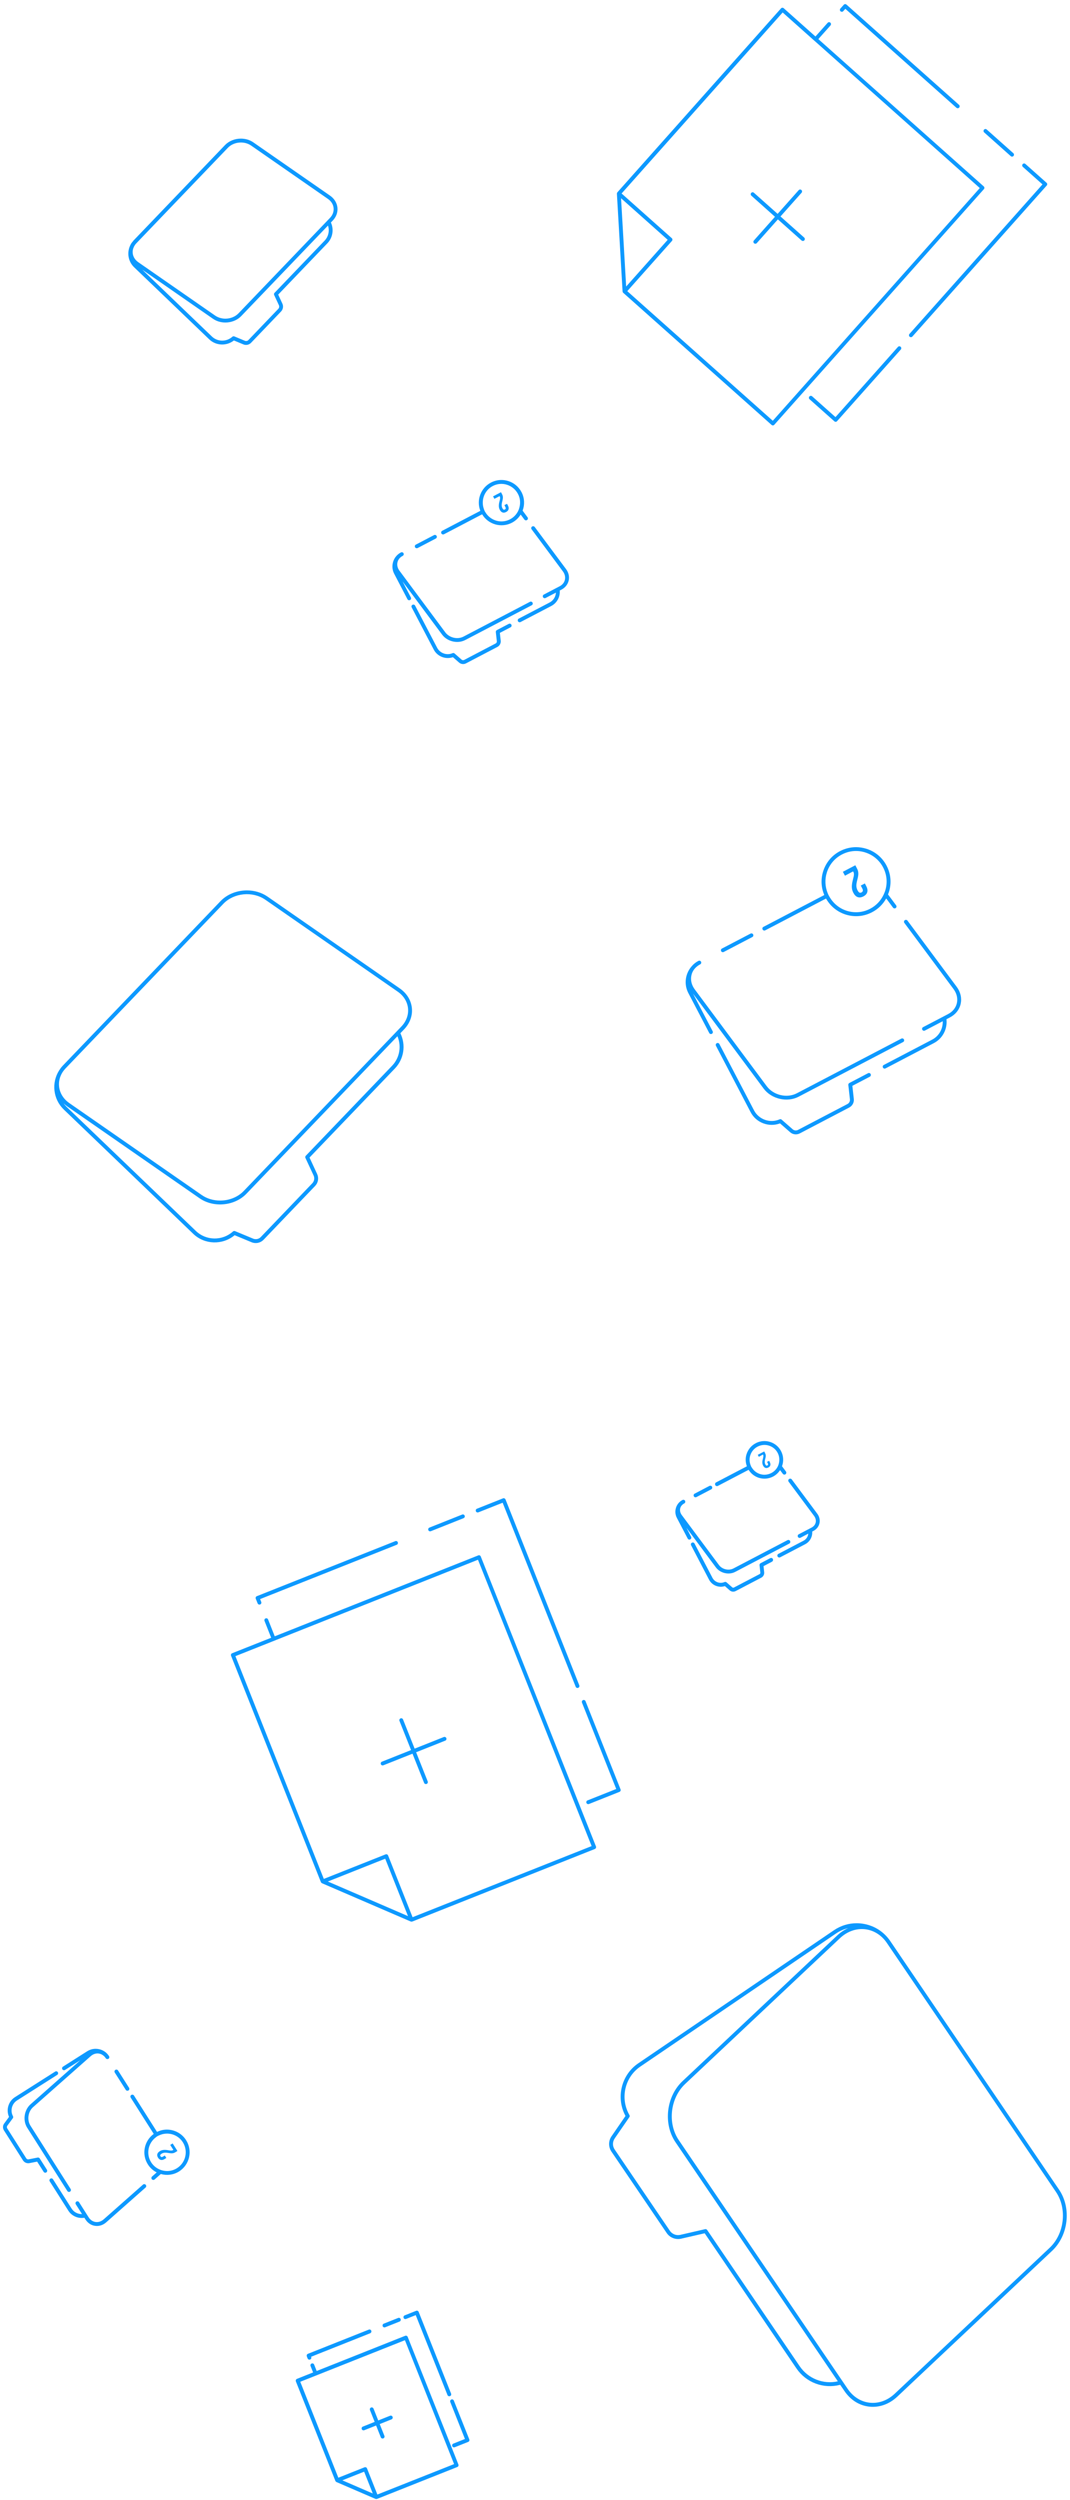 <svg width="206" height="481" viewBox="0 0 206 481" fill="none" xmlns="http://www.w3.org/2000/svg">
<path d="M108.374 109.938C108.741 110.432 108.876 111.001 108.756 111.54C108.637 112.072 108.277 112.514 107.746 112.791L104.698 114.386C104.511 114.483 104.443 114.708 104.541 114.888C104.638 115.075 104.863 115.142 105.042 115.045L107.027 114.011C106.982 114.813 106.532 115.539 105.799 115.921L99.876 119.013C99.688 119.111 99.621 119.335 99.718 119.515C99.816 119.702 100.04 119.77 100.22 119.672L106.143 116.58C107.236 116.003 107.865 114.835 107.76 113.615L108.09 113.442C108.816 113.06 109.31 112.439 109.483 111.698C109.655 110.941 109.475 110.155 108.973 109.481L102.946 101.386C102.871 101.289 102.758 101.237 102.646 101.237C102.571 101.237 102.489 101.259 102.421 101.312C102.257 101.439 102.219 101.671 102.347 101.836L108.374 109.938Z" fill="#0D99FF"/>
<path d="M84.973 102.621C84.875 102.441 84.95 102.209 85.13 102.119L92.476 98.278C91.682 96.241 92.536 93.875 94.52 92.842C95.149 92.512 95.838 92.34 96.534 92.34C96.969 92.34 97.41 92.407 97.845 92.542C98.953 92.887 99.866 93.65 100.406 94.684C101.005 95.829 101.035 97.117 100.615 98.241L101.559 99.514C101.686 99.678 101.649 99.918 101.484 100.038C101.319 100.158 101.087 100.128 100.96 99.963L100.241 98.997C99.844 99.641 99.275 100.187 98.564 100.562C96.512 101.633 93.996 100.906 92.82 98.945L85.489 102.778C85.295 102.876 85.07 102.808 84.973 102.621ZM93.157 97.926C93.21 98.076 93.262 98.233 93.337 98.375C93.382 98.458 93.427 98.525 93.479 98.6C94.153 99.686 95.329 100.315 96.542 100.315C97.103 100.315 97.672 100.18 98.204 99.903C98.893 99.543 99.41 98.989 99.739 98.338C99.874 98.068 99.964 97.791 100.031 97.499C100.218 96.691 100.143 95.822 99.724 95.036C99.275 94.182 98.526 93.553 97.605 93.261C96.684 92.969 95.71 93.059 94.857 93.508C93.254 94.354 92.558 96.256 93.157 97.926Z" fill="#0D99FF"/>
<path d="M80.406 105.436L83.902 103.609C84.09 103.512 84.157 103.287 84.06 103.107C83.992 102.98 83.865 102.905 83.73 102.905C83.67 102.905 83.61 102.92 83.558 102.95L80.061 104.777C79.874 104.874 79.806 105.099 79.904 105.279C80.001 105.458 80.218 105.526 80.406 105.436Z" fill="#0D99FF"/>
<path d="M95.418 123.797L89.361 126.965C89.203 127.047 89.001 127.025 88.866 126.905L87.519 125.722C87.406 125.625 87.257 125.602 87.122 125.662C86.021 126.141 84.718 125.684 84.164 124.629L79.918 116.512C79.851 116.384 79.723 116.309 79.589 116.309C79.529 116.309 79.469 116.324 79.416 116.354C79.229 116.452 79.162 116.676 79.259 116.856L83.505 124.973C84.201 126.306 85.789 126.92 87.197 126.433L88.38 127.467C88.747 127.789 89.286 127.849 89.713 127.624L95.77 124.456C96.205 124.224 96.452 123.76 96.4 123.273L96.235 121.761L98.294 120.682C98.481 120.585 98.549 120.36 98.451 120.181C98.354 119.993 98.129 119.926 97.95 120.023L95.658 121.222C95.523 121.296 95.441 121.439 95.456 121.596L95.651 123.356C95.673 123.543 95.583 123.715 95.418 123.797Z" fill="#0D99FF"/>
<path d="M78.444 115.283C78.542 115.47 78.766 115.538 78.946 115.44C79.133 115.343 79.201 115.118 79.103 114.939L77.501 111.868L85.116 122.097C86.112 123.438 88.111 123.902 89.579 123.131L102.369 116.444C102.556 116.346 102.623 116.122 102.526 115.942C102.429 115.755 102.204 115.687 102.024 115.785L89.235 122.472C88.081 123.078 86.501 122.704 85.723 121.648L76.902 109.794C76.535 109.3 76.4 108.731 76.52 108.192C76.61 107.795 76.834 107.443 77.164 107.181C77.276 107.091 77.396 107.009 77.531 106.941C77.718 106.844 77.785 106.619 77.688 106.44C77.621 106.312 77.493 106.237 77.359 106.237C77.299 106.237 77.239 106.252 77.186 106.282C76.467 106.657 75.928 107.293 75.689 108.072C75.449 108.851 75.516 109.674 75.898 110.401L78.444 115.283Z" fill="#0D99FF"/>
<path d="M96.176 95.456C96.191 95.478 96.206 95.501 96.221 95.523C96.311 95.703 96.311 95.905 96.176 96.399C96.079 96.744 96.041 97.021 96.034 97.26C96.026 97.567 96.086 97.822 96.214 98.069C96.498 98.608 96.925 98.773 97.442 98.504C97.959 98.234 98.071 97.785 97.786 97.246L97.659 97.006L97.614 96.924L97.494 96.983L97.112 97.186L97.299 97.545C97.427 97.785 97.367 97.934 97.202 98.017C97.037 98.107 96.888 98.077 96.73 97.777C96.611 97.552 96.573 97.335 96.588 97.058C96.603 96.886 96.633 96.699 96.701 96.452C96.723 96.384 96.73 96.325 96.745 96.265C96.865 95.763 96.843 95.441 96.671 95.104L96.453 94.692L94.926 95.493L95.18 95.972L96.176 95.456Z" fill="#0D99FF"/>
<path d="M184.947 193.153C185.202 192.022 184.932 190.846 184.183 189.843L174.711 177.113C174.636 177.016 174.524 176.963 174.411 176.963C174.336 176.963 174.254 176.986 174.187 177.038C174.022 177.166 173.984 177.398 174.112 177.562L183.584 190.292C184.198 191.123 184.423 192.074 184.221 192.988C184.018 193.887 183.412 194.635 182.521 195.1L177.721 197.608C177.534 197.705 177.466 197.93 177.564 198.11C177.661 198.297 177.886 198.364 178.065 198.267L181.495 196.47C181.555 197.938 180.776 199.33 179.451 200.019L170.143 204.887C169.956 204.984 169.888 205.209 169.986 205.388C170.083 205.575 170.308 205.643 170.487 205.545L179.795 200.678C181.487 199.795 182.431 197.968 182.214 196.088L182.858 195.751C183.959 195.189 184.7 194.261 184.947 193.153Z" fill="#0D99FF"/>
<path d="M146.975 178.319L158.693 172.194C158.079 170.748 157.997 169.146 158.476 167.633C159.008 165.941 160.161 164.556 161.734 163.74C162.7 163.238 163.74 162.983 164.804 162.983C165.47 162.983 166.144 163.088 166.796 163.29C168.488 163.822 169.873 164.975 170.689 166.548C171.513 168.12 171.67 169.917 171.139 171.61C171.086 171.774 171.026 171.924 170.966 172.081L172.524 174.171C172.651 174.335 172.614 174.575 172.449 174.695C172.284 174.815 172.052 174.785 171.925 174.62L170.615 172.853C169.993 173.976 169.057 174.897 167.889 175.503C166.316 176.327 164.519 176.484 162.827 175.953C161.202 175.444 159.862 174.35 159.03 172.868L147.327 178.985C147.139 179.083 146.915 179.008 146.825 178.828C146.72 178.641 146.787 178.409 146.975 178.319ZM159.352 171.842C159.42 172.006 159.495 172.179 159.585 172.343C159.615 172.403 159.652 172.456 159.689 172.516C160.431 173.819 161.606 174.785 163.044 175.234C163.628 175.414 164.22 175.503 164.811 175.503C165.747 175.503 166.676 175.279 167.529 174.83C168.668 174.238 169.551 173.302 170.098 172.164C170.218 171.909 170.33 171.647 170.42 171.37C170.42 171.363 170.42 171.355 170.427 171.348C170.892 169.85 170.749 168.27 170.023 166.885C169.297 165.492 168.069 164.466 166.563 163.994C165.066 163.522 163.471 163.665 162.078 164.399C160.685 165.125 159.659 166.353 159.188 167.858C158.768 169.176 158.836 170.576 159.352 171.842Z" fill="#0D99FF"/>
<path d="M139.337 183.148L144.841 180.273C145.028 180.175 145.096 179.951 144.998 179.771C144.931 179.644 144.803 179.569 144.669 179.569C144.609 179.569 144.549 179.584 144.496 179.614L138.993 182.489C138.805 182.586 138.738 182.811 138.835 182.991C138.933 183.178 139.157 183.245 139.337 183.148Z" fill="#0D99FF"/>
<path d="M134.193 185.926C134.38 185.776 134.582 185.642 134.807 185.522C134.994 185.424 135.061 185.2 134.964 185.02C134.897 184.893 134.769 184.818 134.634 184.818C134.575 184.818 134.515 184.833 134.462 184.863C134.327 184.938 134.193 185.013 134.065 185.095C133.983 185.155 133.901 185.215 133.818 185.275C133.781 185.305 133.743 185.327 133.713 185.357C133.541 185.499 133.384 185.649 133.242 185.814C131.954 187.199 131.602 189.288 132.523 191.055L136.544 198.738C136.641 198.925 136.866 198.993 137.046 198.895C137.233 198.798 137.3 198.573 137.203 198.394L133.421 191.168L147.012 209.424C148.517 211.446 151.543 212.149 153.759 210.989L173.872 200.475C174.059 200.378 174.127 200.153 174.029 199.974C173.932 199.787 173.707 199.719 173.528 199.816L153.415 210.33C151.513 211.326 148.914 210.719 147.619 208.974L133.751 190.337C133.137 189.505 132.912 188.554 133.114 187.641C133.257 186.959 133.639 186.375 134.193 185.926Z" fill="#0D99FF"/>
<path d="M167.619 206.631C167.522 206.443 167.297 206.376 167.118 206.473L163.524 208.353C163.389 208.428 163.306 208.57 163.321 208.727L163.628 211.498C163.673 211.872 163.479 212.232 163.149 212.404L153.632 217.383C153.302 217.556 152.89 217.511 152.613 217.264L150.487 215.407C150.382 215.309 150.225 215.287 150.09 215.347C148.255 216.148 146.091 215.384 145.17 213.624L138.498 200.857C138.431 200.73 138.304 200.655 138.169 200.655C138.109 200.655 138.049 200.67 137.997 200.7C137.809 200.797 137.742 201.022 137.839 201.202L144.511 213.969C145.575 216.006 148.023 216.927 150.172 216.125L152.127 217.833C152.636 218.282 153.385 218.364 153.984 218.05L163.501 213.07C164.108 212.748 164.46 212.104 164.377 211.415L164.1 208.899L167.47 207.14C167.642 207.042 167.717 206.818 167.619 206.631Z" fill="#0D99FF"/>
<path d="M164.235 167.647C164.265 167.685 164.28 167.722 164.303 167.76C164.445 168.037 164.445 168.359 164.228 169.145C164.205 169.227 164.19 169.302 164.168 169.385C164.086 169.714 164.033 170.006 164.011 170.268C163.958 170.86 164.056 171.316 164.295 171.773C164.737 172.619 165.411 172.882 166.227 172.455C167.043 172.028 167.216 171.324 166.774 170.478L166.504 169.961L165.718 170.373L166.017 170.942C166.212 171.317 166.122 171.549 165.86 171.691C165.598 171.826 165.366 171.788 165.111 171.309C164.894 170.897 164.819 170.515 164.902 169.961C164.932 169.744 164.984 169.512 165.059 169.235C165.066 169.205 165.066 169.19 165.074 169.16C165.329 168.239 165.306 167.685 165.007 167.116L164.67 166.464L162.273 167.722L162.67 168.479L164.235 167.647Z" fill="#0D99FF"/>
<path d="M137.862 285.195L143.793 282.095C143.516 281.346 143.478 280.545 143.725 279.774C144.018 278.853 144.647 278.097 145.5 277.655C146.024 277.378 146.593 277.243 147.17 277.243C147.537 277.243 147.896 277.295 148.256 277.408C149.177 277.7 149.933 278.329 150.375 279.182C150.862 280.118 150.892 281.167 150.555 282.088L151.311 283.099C151.438 283.263 151.401 283.503 151.236 283.623C151.071 283.75 150.839 283.713 150.712 283.548L150.18 282.836C149.851 283.338 149.416 283.765 148.847 284.065C147.994 284.514 147.013 284.596 146.092 284.312C145.261 284.05 144.579 283.503 144.122 282.777L138.207 285.869C138.027 285.967 137.795 285.892 137.705 285.712C137.608 285.517 137.683 285.293 137.862 285.195ZM144.459 281.743C144.512 281.893 144.564 282.035 144.632 282.178C144.676 282.26 144.736 282.335 144.789 282.417C145.148 282.971 145.68 283.383 146.316 283.585C146.601 283.675 146.885 283.72 147.177 283.72C147.634 283.72 148.084 283.608 148.503 283.391C149.035 283.114 149.446 282.687 149.708 282.193C149.843 281.938 149.933 281.653 149.986 281.369C150.098 280.762 150.03 280.111 149.723 279.527C149.372 278.845 148.772 278.351 148.039 278.119C147.312 277.887 146.533 277.962 145.852 278.314C145.171 278.666 144.676 279.265 144.444 279.998C144.257 280.575 144.272 281.182 144.459 281.743Z" fill="#0D99FF"/>
<path d="M136.753 285.826C136.693 285.826 136.633 285.841 136.58 285.871L133.735 287.361C133.548 287.458 133.48 287.683 133.578 287.863C133.675 288.05 133.9 288.117 134.079 288.02L136.925 286.53C137.112 286.433 137.179 286.208 137.082 286.028C137.022 285.893 136.887 285.826 136.753 285.826Z" fill="#0D99FF"/>
<path d="M131.451 289.426C131.534 289.358 131.631 289.291 131.736 289.239C131.923 289.141 131.99 288.917 131.893 288.737C131.826 288.61 131.698 288.535 131.564 288.535C131.504 288.535 131.444 288.55 131.391 288.58C130.785 288.894 130.343 289.426 130.141 290.077C129.939 290.729 129.999 291.418 130.313 292.024L132.395 296C132.492 296.188 132.717 296.255 132.897 296.158C133.084 296.06 133.151 295.836 133.054 295.656L132.155 293.934L137.824 301.549C138.655 302.665 140.325 303.054 141.545 302.41L151.954 296.966C152.141 296.869 152.208 296.644 152.111 296.465C152.014 296.277 151.789 296.21 151.609 296.307L141.201 301.751C140.295 302.223 139.052 301.938 138.43 301.107L131.249 291.463C130.965 291.073 130.86 290.631 130.95 290.212C131.017 289.905 131.189 289.636 131.451 289.426Z" fill="#0D99FF"/>
<path d="M154.673 296.429L149.858 298.945C149.671 299.042 149.603 299.267 149.701 299.447C149.798 299.627 150.023 299.701 150.202 299.604L155.017 297.088C155.923 296.616 156.44 295.658 156.373 294.654L156.597 294.535C157.211 294.213 157.623 293.696 157.765 293.067C157.908 292.43 157.758 291.771 157.339 291.21L152.434 284.62C152.359 284.523 152.247 284.471 152.134 284.471C152.059 284.471 151.977 284.493 151.91 284.545C151.745 284.665 151.707 284.905 151.835 285.07L156.739 291.659C157.024 292.049 157.129 292.49 157.039 292.91C156.942 293.322 156.665 293.666 156.253 293.883L153.774 295.179C153.587 295.276 153.52 295.501 153.617 295.68C153.714 295.86 153.939 295.935 154.119 295.838L155.616 295.051C155.556 295.635 155.212 296.152 154.673 296.429Z" fill="#0D99FF"/>
<path d="M148.794 299.927C148.697 299.739 148.472 299.672 148.292 299.769L146.428 300.743C146.293 300.818 146.211 300.96 146.226 301.117L146.383 302.555C146.398 302.675 146.338 302.787 146.226 302.847L141.299 305.423C141.186 305.483 141.066 305.46 140.977 305.386L139.876 304.427C139.771 304.33 139.614 304.307 139.479 304.367C138.61 304.742 137.599 304.39 137.165 303.558L133.713 296.954C133.646 296.827 133.518 296.752 133.384 296.752C133.324 296.752 133.264 296.767 133.211 296.797C133.024 296.894 132.957 297.119 133.054 297.298L136.506 303.91C137.083 305.011 138.386 305.528 139.554 305.146L140.482 305.962C140.804 306.247 141.261 306.299 141.643 306.097L146.57 303.521C146.952 303.319 147.169 302.914 147.124 302.488L146.997 301.305L148.629 300.451C148.817 300.339 148.891 300.114 148.794 299.927Z" fill="#0D99FF"/>
<path d="M146.885 279.836C146.9 279.851 146.907 279.873 146.922 279.896C146.989 280.03 146.989 280.195 146.9 280.547C146.892 280.569 146.892 280.584 146.885 280.614C146.795 280.929 146.757 281.183 146.765 281.401C146.772 281.618 146.825 281.798 146.922 281.977C147.154 282.412 147.499 282.554 147.925 282.329C148.345 282.112 148.435 281.745 148.21 281.303L148.15 281.183L148.075 281.041L147.858 281.154L147.671 281.251L147.821 281.543C147.925 281.738 147.873 281.857 147.738 281.932C147.603 282.007 147.484 281.985 147.349 281.738C147.266 281.573 147.229 281.416 147.229 281.228C147.229 281.071 147.259 280.899 147.326 280.667C147.349 280.592 147.364 280.525 147.379 280.457C147.461 280.083 147.439 279.828 147.304 279.574L147.132 279.237L145.889 279.888L146.091 280.277L146.885 279.836Z" fill="#0D99FF"/>
<path d="M27.771 420.198C27.681 420.198 27.591 420.228 27.524 420.296L19.961 426.975C19.497 427.379 18.943 427.566 18.396 427.484C17.857 427.409 17.385 427.087 17.063 426.578L15.221 423.673C15.109 423.5 14.877 423.448 14.704 423.56C14.532 423.673 14.48 423.905 14.592 424.077L15.79 425.964C14.989 425.986 14.225 425.597 13.783 424.901L10.204 419.262C10.137 419.15 10.009 419.09 9.89 419.09C9.822 419.09 9.755 419.105 9.687 419.15C9.515 419.262 9.463 419.494 9.575 419.667L13.154 425.305C13.813 426.346 15.041 426.87 16.239 426.668L16.442 426.982C16.883 427.679 17.542 428.121 18.299 428.225C19.07 428.338 19.834 428.091 20.463 427.537L28.026 420.857C28.183 420.722 28.198 420.483 28.056 420.325C27.973 420.243 27.868 420.198 27.771 420.198Z" fill="#0D99FF"/>
<path d="M24.732 402.182C24.904 402.069 24.957 401.837 24.845 401.665L22.726 398.333C22.658 398.22 22.531 398.161 22.411 398.161C22.343 398.161 22.276 398.175 22.209 398.22C22.037 398.333 21.984 398.565 22.096 398.737L24.216 402.069C24.328 402.234 24.56 402.286 24.732 402.182Z" fill="#0D99FF"/>
<path d="M5.232 409.349L12.968 421.532C13.08 421.704 13.312 421.757 13.484 421.644C13.657 421.532 13.709 421.3 13.597 421.128L5.861 408.944C5.165 407.844 5.397 406.241 6.386 405.373L17.46 395.586C17.925 395.174 18.479 394.994 19.026 395.076C19.43 395.136 19.797 395.331 20.089 395.631C20.186 395.735 20.276 395.848 20.358 395.975C20.448 396.117 20.62 396.177 20.778 396.132C20.815 396.125 20.845 396.117 20.875 396.095C21.01 396.012 21.07 395.863 21.047 395.72C21.04 395.676 21.025 395.623 20.995 395.578C20.561 394.889 19.879 394.41 19.085 394.238C18.861 394.185 18.636 394.163 18.412 394.163C17.842 394.163 17.281 394.328 16.779 394.642L12.121 397.6C11.949 397.712 11.897 397.944 12.009 398.117C12.121 398.289 12.354 398.341 12.526 398.229L15.454 396.372L5.899 404.819C4.641 405.919 4.349 407.949 5.232 409.349Z" fill="#0D99FF"/>
<path d="M0.762 409.865L4.424 415.631C4.686 416.043 5.18 416.253 5.659 416.163L7.149 415.871L8.4 417.833C8.512 418.005 8.744 418.057 8.917 417.945C9.089 417.833 9.141 417.601 9.029 417.428L7.644 415.249C7.561 415.122 7.404 415.055 7.254 415.085L5.51 415.429C5.33 415.466 5.15 415.384 5.053 415.234L1.391 409.469C1.294 409.319 1.301 409.117 1.406 408.967L2.469 407.522C2.559 407.402 2.567 407.252 2.499 407.125C1.93 406.069 2.275 404.736 3.286 404.092L11.021 399.18C11.193 399.068 11.245 398.835 11.133 398.663C11.066 398.551 10.938 398.491 10.819 398.491C10.751 398.491 10.684 398.506 10.616 398.551L2.881 403.463C1.608 404.272 1.136 405.904 1.736 407.267L0.807 408.532C0.515 408.914 0.5 409.446 0.762 409.865Z" fill="#0D99FF"/>
<path d="M35.828 411.738C37.116 413.767 36.517 416.463 34.487 417.751C33.394 418.44 32.114 418.582 30.961 418.252L29.77 419.301C29.62 419.435 29.381 419.42 29.238 419.271C29.104 419.113 29.119 418.881 29.268 418.739L30.167 417.945C29.493 417.601 28.894 417.084 28.467 416.403C27.224 414.448 27.748 411.88 29.598 410.54L25.165 403.561C25.052 403.388 25.105 403.156 25.277 403.044C25.337 403.007 25.412 402.984 25.479 402.984C25.607 402.984 25.726 403.044 25.794 403.156L30.234 410.158C30.841 409.858 31.492 409.708 32.136 409.708C33.589 409.716 35.004 410.435 35.828 411.738ZM35.199 412.142C34.218 410.6 32.271 410.068 30.654 410.809C30.504 410.877 30.354 410.936 30.219 411.026C30.144 411.071 30.084 411.139 30.01 411.191C28.512 412.307 28.085 414.403 29.104 416.006C29.523 416.665 30.114 417.137 30.788 417.406C31.058 417.519 31.343 417.593 31.634 417.638C31.807 417.661 31.979 417.683 32.159 417.683C32.818 417.683 33.492 417.504 34.091 417.122C35.768 416.051 36.262 413.819 35.199 412.142Z" fill="#0D99FF"/>
<path d="M32.767 412.657L33.373 413.608C33.35 413.631 33.328 413.638 33.306 413.653C33.133 413.758 32.931 413.773 32.422 413.683C32.07 413.616 31.793 413.601 31.553 413.616C31.246 413.638 30.999 413.713 30.76 413.863C30.25 414.185 30.116 414.627 30.43 415.121C30.745 415.615 31.201 415.682 31.711 415.36L31.943 415.218L32.025 415.166L31.958 415.053L31.726 414.687L31.381 414.904C31.157 415.046 30.999 415.001 30.902 414.844C30.797 414.687 30.812 414.537 31.104 414.35C31.314 414.215 31.531 414.155 31.808 414.147C31.98 414.147 32.167 414.162 32.422 414.207C32.489 414.222 32.549 414.222 32.609 414.237C33.118 414.312 33.44 414.267 33.762 414.065L34.159 413.818L33.238 412.365L32.767 412.657Z" fill="#0D99FF"/>
<path d="M171.377 373.405L203.906 421.277C206.302 424.803 205.703 430.075 202.565 433.025L172.763 461.076C171.213 462.536 169.296 463.217 167.356 463.008C165.439 462.798 163.747 461.735 162.579 460.012L161.755 458.807C158.558 459.646 155.188 458.388 153.331 455.654L135.667 429.656L131.129 430.697C130.073 430.936 128.965 430.502 128.358 429.611L117.725 413.961C117.111 413.055 117.111 411.886 117.733 410.988L120.421 407.087C118.541 403.597 119.59 399.194 122.87 396.963L160.557 371.353C161.868 370.462 163.373 370.006 164.923 370.006C165.409 370.006 165.904 370.05 166.398 370.148C168.188 370.492 169.768 371.421 170.921 372.806C171.078 372.986 171.228 373.195 171.377 373.405ZM161.306 458.14L130.051 412.141C127.654 408.614 128.253 403.343 131.391 400.392L161.194 372.349C161.838 371.743 162.541 371.279 163.283 370.949C162.474 371.144 161.688 371.481 160.976 371.967L123.289 397.577C120.264 399.628 119.343 403.732 121.185 406.914C121.26 407.042 121.252 407.199 121.17 407.311L118.347 411.407C117.905 412.051 117.897 412.89 118.339 413.534L128.972 429.184C129.407 429.82 130.2 430.135 130.957 429.963L135.749 428.862C135.899 428.825 136.056 428.892 136.146 429.019L153.96 455.228C155.585 457.624 158.498 458.762 161.306 458.14ZM203.292 421.696L170.763 373.832C170.636 373.637 170.494 373.458 170.352 373.278C169.341 372.065 168 371.323 166.525 371.159C164.81 370.972 163.096 371.586 161.71 372.888L131.908 400.931C129.032 403.642 128.478 408.479 130.672 411.714L163.2 459.586C164.241 461.121 165.754 462.072 167.446 462.251C167.648 462.274 167.851 462.281 168.053 462.281C169.565 462.281 171.033 461.667 172.254 460.522L202.056 432.471C204.939 429.768 205.486 424.931 203.292 421.696Z" fill="#0D99FF"/>
<path d="M12.294 213.475C10.197 211.468 9.882 208.285 11.388 205.927C11.47 205.799 11.552 205.68 11.642 205.56C11.665 205.53 11.687 205.492 11.71 205.462C11.829 205.305 11.964 205.148 12.106 204.998L42.463 173.361C43.766 172.006 45.653 171.302 47.54 171.302C48.94 171.302 50.341 171.691 51.501 172.492L76.976 190.164C78.324 191.1 79.147 192.441 79.297 193.938C79.447 195.413 78.915 196.866 77.807 198.027L77.081 198.783C78.181 201.037 77.777 203.74 76.032 205.56L59.589 222.7L61.049 225.845C61.416 226.631 61.266 227.545 60.667 228.166L50.745 238.515C50.154 239.129 49.232 239.324 48.439 238.994L45.174 237.639C42.853 239.571 39.393 239.481 37.206 237.377L12.294 213.475ZM11.373 209.012C11.5 210.285 12.211 211.438 13.372 212.239L38.846 229.911C39.88 230.63 41.13 230.974 42.388 230.974C44.073 230.974 45.758 230.345 46.919 229.132L77.268 197.495C78.219 196.499 78.676 195.256 78.556 193.998C78.428 192.725 77.717 191.572 76.556 190.771L51.082 173.099C48.656 171.414 45.039 171.758 43.01 173.87L12.661 205.507C12.653 205.515 12.646 205.522 12.638 205.53C12.526 205.65 12.421 205.769 12.316 205.897C12.226 206.009 12.151 206.121 12.069 206.241C12.054 206.256 12.046 206.279 12.031 206.294C11.507 207.14 11.275 208.068 11.373 209.012ZM12.226 212.262C12.399 212.494 12.593 212.726 12.81 212.935L37.723 236.83C39.693 238.717 42.823 238.754 44.852 236.92C44.957 236.823 45.114 236.8 45.249 236.852L48.731 238.298C49.24 238.507 49.831 238.388 50.206 237.991L60.128 227.642C60.51 227.238 60.607 226.654 60.375 226.152L58.802 222.775C58.735 222.633 58.765 222.468 58.87 222.356L75.486 205.036C76.946 203.508 77.328 201.277 76.512 199.36L47.45 229.656C45.181 232.023 41.13 232.412 38.412 230.525L12.938 212.853C12.683 212.673 12.451 212.471 12.226 212.262Z" fill="#0D99FF"/>
<path d="M25.818 51.416C24.68 50.323 24.418 48.668 25.024 47.305C25.092 47.148 25.174 46.991 25.264 46.841C25.346 46.706 25.459 46.586 25.564 46.459C25.616 46.399 25.653 46.332 25.706 46.272L43.318 27.911C44.104 27.095 45.242 26.668 46.38 26.668C47.227 26.668 48.065 26.9 48.769 27.387L63.551 37.645C64.367 38.215 64.869 39.031 64.966 39.944C65.056 40.85 64.734 41.734 64.06 42.438L63.708 42.805C64.314 44.153 64.06 45.74 63.026 46.811L53.562 56.68L54.363 58.41C54.602 58.919 54.498 59.526 54.108 59.93L48.35 65.936C47.96 66.347 47.369 66.475 46.837 66.25L45.033 65.501C43.625 66.609 41.581 66.535 40.278 65.284L25.818 51.416ZM63.146 43.396L46.448 60.806C45.085 62.229 42.636 62.469 41.004 61.33L27.398 51.888L40.802 64.745C41.88 65.778 43.602 65.801 44.726 64.79C44.83 64.692 44.988 64.67 45.123 64.722L47.144 65.561C47.384 65.659 47.653 65.606 47.826 65.419L53.584 59.413C53.756 59.226 53.801 58.957 53.696 58.724L52.783 56.763C52.715 56.62 52.745 56.456 52.85 56.343L62.495 46.294C63.236 45.516 63.476 44.4 63.146 43.396ZM25.549 48.698C25.616 49.394 26.005 50.016 26.642 50.458L41.423 60.716C42 61.113 42.696 61.308 43.393 61.308C44.329 61.308 45.265 60.956 45.909 60.289L63.521 41.929C64.045 41.382 64.292 40.708 64.225 40.027C64.157 39.33 63.768 38.709 63.131 38.267L48.35 28.008C47.002 27.072 44.995 27.267 43.872 28.435L26.26 46.796C26.125 46.931 26.013 47.081 25.916 47.238C25.841 47.35 25.788 47.47 25.736 47.59C25.571 47.942 25.511 48.316 25.549 48.698Z" fill="#0D99FF"/>
<path d="M161.158 81.025L173.424 67.247C173.558 67.09 173.551 66.858 173.394 66.716C173.326 66.656 173.236 66.618 173.146 66.618C173.042 66.618 172.944 66.663 172.869 66.746L160.851 80.247L156.358 76.248C156.201 76.113 155.969 76.121 155.826 76.278C155.684 76.435 155.699 76.667 155.856 76.81L160.634 81.055C160.784 81.198 161.023 81.183 161.158 81.025Z" fill="#0D99FF"/>
<path d="M200.702 35.475L175.093 64.244C174.958 64.401 174.966 64.633 175.123 64.776C175.28 64.91 175.512 64.903 175.655 64.746L201.519 35.692C201.586 35.617 201.616 35.52 201.616 35.422C201.608 35.325 201.563 35.228 201.489 35.168L197.415 31.543C197.348 31.483 197.258 31.446 197.168 31.446C197.063 31.446 196.966 31.491 196.891 31.573C196.756 31.731 196.764 31.963 196.921 32.105L200.702 35.475Z" fill="#0D99FF"/>
<path d="M194.591 30.038C194.748 30.173 194.98 30.165 195.123 30.008C195.257 29.851 195.25 29.619 195.093 29.476L189.971 24.916C189.903 24.856 189.813 24.819 189.724 24.819C189.619 24.819 189.521 24.863 189.447 24.946C189.312 25.103 189.319 25.335 189.476 25.478L194.591 30.038Z" fill="#0D99FF"/>
<path d="M162.348 2.145L162.745 1.695L184.131 20.73C184.288 20.865 184.521 20.858 184.663 20.7C184.798 20.543 184.79 20.311 184.633 20.169L162.97 0.887C162.902 0.827 162.813 0.789 162.723 0.789C162.618 0.789 162.521 0.834 162.446 0.917L161.794 1.643C161.659 1.8 161.667 2.032 161.824 2.175C161.981 2.309 162.214 2.302 162.348 2.145Z" fill="#0D99FF"/>
<path d="M119.86 56.067L118.767 37.279C118.76 37.212 118.782 37.152 118.812 37.092C118.819 37.077 118.827 37.062 118.834 37.047C118.842 37.032 118.849 37.017 118.857 37.002L150.359 1.614C150.434 1.531 150.539 1.486 150.636 1.486C150.726 1.486 150.816 1.516 150.884 1.584L156.994 7.02L159.338 4.392C159.412 4.309 159.517 4.264 159.615 4.264C159.704 4.264 159.794 4.294 159.862 4.362C160.019 4.497 160.026 4.736 159.892 4.893L157.548 7.522L189.395 35.864C189.47 35.932 189.515 36.022 189.522 36.119C189.53 36.216 189.492 36.314 189.425 36.388L149.071 81.721C149.004 81.796 148.914 81.841 148.817 81.849C148.719 81.856 148.622 81.819 148.547 81.751L119.973 56.322C119.958 56.314 119.958 56.299 119.943 56.284C119.935 56.269 119.92 56.262 119.913 56.247C119.89 56.194 119.868 56.135 119.86 56.067ZM119.673 37.227L129.333 45.823C129.49 45.958 129.498 46.198 129.363 46.355L120.766 56.015L148.779 80.95L188.631 36.179L157.069 8.083L156.507 7.589L150.681 2.4L119.673 37.227ZM119.568 38.141L120.085 47.081L120.549 55.124L128.546 46.138L119.568 38.141Z" fill="#0D99FF"/>
<path d="M149.2 41.705L145.141 46.265C145.006 46.423 145.014 46.655 145.171 46.797C145.328 46.932 145.56 46.924 145.703 46.767L149.761 42.207L154.321 46.265C154.479 46.4 154.711 46.393 154.853 46.236C154.988 46.078 154.98 45.846 154.823 45.704L150.263 41.645L154.321 37.085C154.456 36.928 154.449 36.696 154.291 36.553C154.224 36.493 154.134 36.456 154.044 36.456C153.939 36.456 153.842 36.501 153.767 36.583L149.709 41.144L145.148 37.085C145.081 37.025 144.991 36.988 144.901 36.988C144.797 36.988 144.699 37.033 144.624 37.115C144.49 37.272 144.497 37.504 144.654 37.647L149.2 41.705Z" fill="#0D99FF"/>
<path d="M118.639 344.18L113.113 346.374C112.918 346.449 112.828 346.666 112.903 346.861C112.978 347.055 113.195 347.145 113.39 347.07L119.26 344.734C119.455 344.659 119.545 344.442 119.47 344.247L112.731 327.287C112.671 327.137 112.529 327.047 112.386 327.047C112.341 327.047 112.296 327.055 112.252 327.077C112.057 327.152 111.967 327.369 112.042 327.564L118.639 344.18Z" fill="#0D99FF"/>
<path d="M96.97 288.236C96.925 288.236 96.88 288.244 96.835 288.266L91.826 290.258C91.631 290.333 91.541 290.55 91.616 290.745C91.691 290.94 91.908 291.029 92.103 290.955L96.768 289.105L110.831 324.509C110.905 324.703 111.123 324.793 111.317 324.718C111.512 324.643 111.602 324.426 111.527 324.232L97.329 288.483C97.255 288.326 97.12 288.236 96.97 288.236Z" fill="#0D99FF"/>
<path d="M82.943 294.587L89.248 292.078C89.443 292.004 89.532 291.786 89.458 291.592C89.398 291.442 89.255 291.352 89.113 291.352C89.068 291.352 89.023 291.36 88.978 291.382L82.673 293.891C82.479 293.965 82.389 294.183 82.464 294.377C82.531 294.565 82.748 294.662 82.943 294.587Z" fill="#0D99FF"/>
<path d="M76.586 296.705C76.526 296.556 76.383 296.466 76.241 296.466C76.196 296.466 76.151 296.473 76.106 296.496L49.449 307.084C49.254 307.159 49.164 307.376 49.239 307.571L49.599 308.469C49.673 308.664 49.891 308.754 50.085 308.679C50.28 308.604 50.37 308.387 50.295 308.192L50.078 307.645L76.391 297.192C76.571 297.117 76.66 296.9 76.586 296.705Z" fill="#0D99FF"/>
<path d="M114.739 355.233C114.776 355.323 114.776 355.428 114.731 355.517C114.694 355.607 114.619 355.682 114.529 355.72L79.365 369.685C79.35 369.692 79.335 369.692 79.312 369.692C79.297 369.7 79.282 369.7 79.267 369.7C79.2 369.707 79.14 369.707 79.073 369.677L61.985 362.309C61.925 362.279 61.873 362.234 61.835 362.182C61.828 362.167 61.82 362.159 61.813 362.144C61.805 362.129 61.79 362.122 61.783 362.1L44.485 318.549C44.41 318.354 44.5 318.137 44.695 318.062L52.206 315.082L50.925 311.847C50.85 311.652 50.94 311.435 51.135 311.36C51.18 311.345 51.225 311.33 51.27 311.33C51.419 311.33 51.562 311.42 51.614 311.57L52.895 314.805L92.08 299.237C92.125 299.222 92.169 299.207 92.214 299.207C92.364 299.207 92.507 299.297 92.559 299.447L114.739 355.233ZM78.549 368.637L74.161 357.592L63.116 361.98L70.828 365.304L78.549 368.637ZM113.9 355.166L92.02 300.076L53.186 315.501L52.49 315.778L45.324 318.624L62.344 361.478L74.228 356.761C74.273 356.746 74.318 356.731 74.363 356.731C74.415 356.731 74.46 356.738 74.513 356.761C74.603 356.798 74.677 356.873 74.715 356.963L79.432 368.846L113.9 355.166Z" fill="#0D99FF"/>
<path d="M85.572 334.154C85.527 334.154 85.482 334.161 85.437 334.184L79.828 336.415L77.597 330.807C77.537 330.657 77.395 330.567 77.252 330.567C77.207 330.567 77.163 330.575 77.118 330.597C76.923 330.672 76.833 330.889 76.908 331.084L79.139 336.692L73.531 338.924C73.336 338.999 73.246 339.216 73.321 339.411C73.396 339.605 73.613 339.695 73.808 339.62L79.416 337.389L81.648 342.997C81.723 343.192 81.94 343.282 82.135 343.207C82.329 343.132 82.419 342.915 82.344 342.72L80.113 337.112L85.722 334.88C85.916 334.805 86.006 334.588 85.931 334.394C85.864 334.244 85.722 334.154 85.572 334.154Z" fill="#0D99FF"/>
<path d="M87.377 461.846C87.317 461.696 87.175 461.607 87.033 461.607C86.988 461.607 86.943 461.614 86.898 461.637C86.703 461.711 86.614 461.929 86.688 462.123L89.511 469.23L87.28 470.121C87.085 470.195 86.995 470.413 87.07 470.607C87.145 470.802 87.362 470.892 87.557 470.817L90.14 469.791C90.335 469.716 90.425 469.499 90.35 469.304L87.377 461.846Z" fill="#0D99FF"/>
<path d="M78.181 446.136L80.038 445.402L86.149 460.775C86.224 460.97 86.441 461.06 86.635 460.985C86.83 460.91 86.92 460.693 86.845 460.498L80.6 444.773C80.562 444.683 80.488 444.608 80.398 444.571C80.353 444.549 80.3 444.541 80.248 444.541C80.203 444.541 80.151 444.549 80.113 444.571L77.912 445.447C77.717 445.522 77.627 445.739 77.702 445.934C77.769 446.121 77.987 446.211 78.181 446.136Z" fill="#0D99FF"/>
<path d="M74.154 447.74L76.924 446.639C77.119 446.564 77.209 446.347 77.134 446.152C77.074 446.003 76.932 445.913 76.79 445.913C76.745 445.913 76.7 445.92 76.655 445.943L73.884 447.043C73.69 447.118 73.6 447.335 73.675 447.53C73.742 447.717 73.959 447.815 74.154 447.74Z" fill="#0D99FF"/>
<path d="M71.48 448.399C71.42 448.25 71.278 448.16 71.135 448.16C71.091 448.16 71.046 448.167 71.001 448.19L59.274 452.847C59.184 452.885 59.109 452.96 59.072 453.049C59.035 453.139 59.035 453.244 59.065 453.334L59.222 453.731C59.297 453.926 59.514 454.015 59.709 453.941C59.903 453.866 59.993 453.648 59.918 453.454L59.903 453.409L71.278 448.886C71.457 448.804 71.555 448.587 71.48 448.399Z" fill="#0D99FF"/>
<path d="M88.254 474.136C88.329 474.33 88.239 474.547 88.044 474.622L72.581 480.763C72.566 480.77 72.551 480.77 72.529 480.77C72.514 480.77 72.499 480.778 72.484 480.778C72.416 480.785 72.356 480.785 72.289 480.755L64.771 477.513C64.711 477.483 64.659 477.438 64.621 477.385C64.614 477.37 64.606 477.363 64.599 477.348C64.591 477.333 64.576 477.326 64.569 477.303L56.961 458.149C56.923 458.059 56.923 457.954 56.968 457.864C57.006 457.774 57.081 457.699 57.17 457.662L60.278 456.426L59.791 455.198C59.716 455.004 59.806 454.786 60.001 454.712C60.046 454.697 60.091 454.682 60.136 454.682C60.285 454.682 60.428 454.771 60.48 454.921L60.967 456.149L78.002 449.38C78.047 449.365 78.092 449.35 78.137 449.35C78.19 449.35 78.234 449.358 78.287 449.38C78.377 449.417 78.452 449.492 78.489 449.582L88.254 474.136ZM71.765 479.714L70.103 475.521L65.909 477.183L68.837 478.449L71.765 479.714ZM87.422 474.061L77.957 450.226L61.267 456.853L60.57 457.13L57.807 458.223L65.138 476.682L70.17 474.682C70.215 474.667 70.26 474.652 70.305 474.652C70.357 474.652 70.402 474.66 70.454 474.682C70.544 474.72 70.619 474.795 70.657 474.884L72.656 479.916L87.422 474.061Z" fill="#0D99FF"/>
<path d="M75.231 464.729C75.187 464.729 75.142 464.737 75.097 464.759L72.82 465.665L71.914 463.389C71.854 463.239 71.712 463.149 71.57 463.149C71.525 463.149 71.48 463.157 71.435 463.179C71.24 463.254 71.15 463.471 71.225 463.666L72.131 465.942L69.855 466.848C69.66 466.923 69.57 467.14 69.645 467.335C69.72 467.53 69.937 467.62 70.132 467.545L72.409 466.639L73.314 468.908C73.389 469.102 73.607 469.192 73.801 469.117C73.996 469.042 74.086 468.825 74.011 468.631L73.105 466.362L75.374 465.456C75.568 465.381 75.658 465.164 75.583 464.969C75.523 464.819 75.381 464.729 75.231 464.729Z" fill="#0D99FF"/>
</svg>
